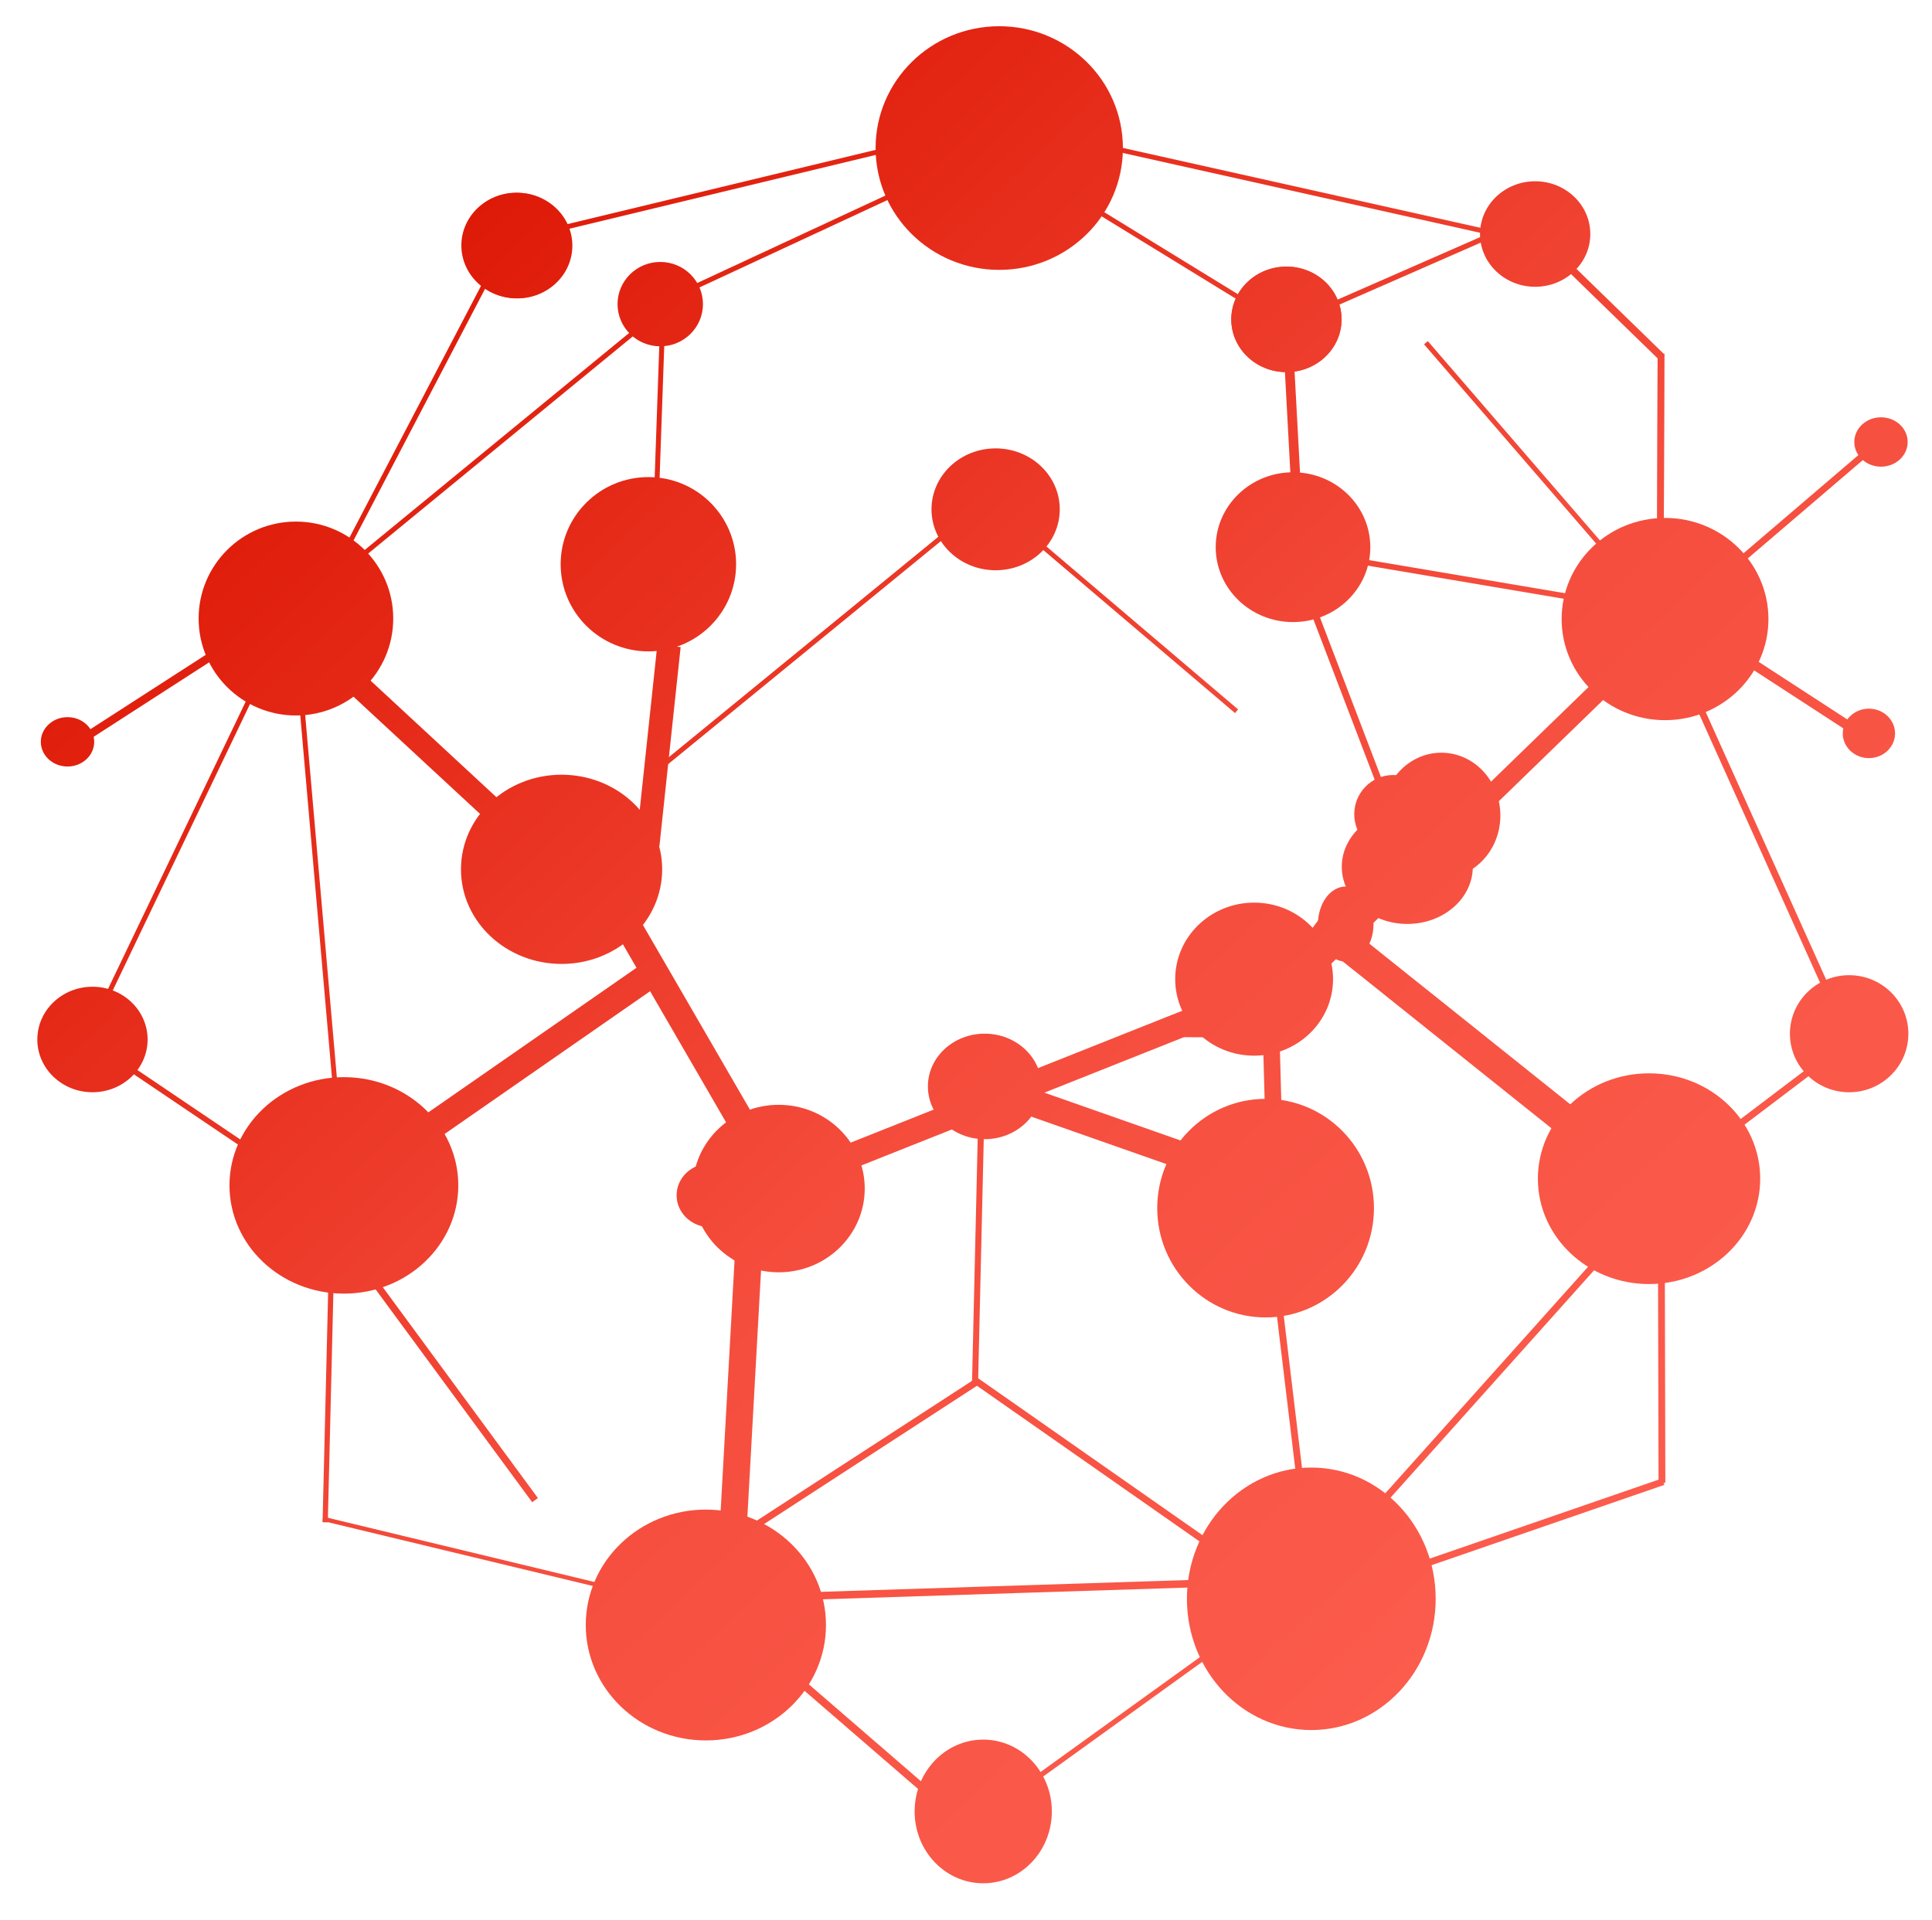 <?xml version="1.0" encoding="UTF-8" standalone="no"?>
<!DOCTYPE svg PUBLIC "-//W3C//DTD SVG 1.1//EN" "http://www.w3.org/Graphics/SVG/1.1/DTD/svg11.dtd">
<svg width="100%" height="100%" viewBox="0 0 323 321" version="1.1" xmlns="http://www.w3.org/2000/svg" xmlns:xlink="http://www.w3.org/1999/xlink" xml:space="preserve" xmlns:serif="http://www.serif.com/" style="fill-rule:evenodd;clip-rule:evenodd;stroke-linejoin:round;stroke-miterlimit:2;">
    <g id="Layer1">
        <g>
            <g transform="matrix(1.606,6.93889e-18,0,1.6,-140.88,76.325)">
                <ellipse cx="218.275" cy="54.63" rx="8.216" ry="7.998" style="fill:url(#_Linear1);"/>
            </g>
            <g transform="matrix(0.051,-0.083,-4.689,-2.879,756.86,420.184)">
                <rect x="283.317" y="117.726" width="8.44" height="13.034" style="fill:url(#_Linear2);"/>
            </g>
            <g transform="matrix(-0.042,-0.096,-3.287,1.441,654.914,-105.596)">
                <rect x="283.317" y="117.726" width="8.44" height="13.034" style="fill:url(#_Linear3);"/>
            </g>
            <g transform="matrix(0.074,-0.064,-3.596,-4.165,687.329,620.328)">
                <rect x="283.317" y="117.726" width="8.44" height="13.034" style="fill:url(#_Linear4);"/>
            </g>
            <g transform="matrix(0.019,-0.111,-5.425,-0.917,916.168,243.156)">
                <rect x="283.317" y="117.726" width="8.44" height="13.034" style="fill:url(#_Linear5);"/>
            </g>
            <g transform="matrix(0.132,0,0.011,-3.902,238.296,569.389)">
                <rect x="283.317" y="117.726" width="8.44" height="13.034" style="fill:url(#_Linear6);"/>
            </g>
            <g transform="matrix(0.132,0,0.011,-3.902,238.296,569.389)">
                <rect x="283.317" y="117.726" width="8.44" height="13.034" style="fill:url(#_Linear7);"/>
            </g>
            <g transform="matrix(0.086,0.101,2.966,-2.536,-96.615,374.908)">
                <rect x="283.317" y="117.726" width="8.44" height="13.034" style="fill:url(#_Linear8);"/>
            </g>
            <g transform="matrix(0.104,-0.107,-1.82,-1.771,462.177,298.979)">
                <rect x="283.317" y="117.726" width="8.44" height="13.034" style="fill:url(#_Linear9);"/>
            </g>
            <g transform="matrix(-0.088,-0.042,-2.377,4.962,350.382,-462.504)">
                <rect x="283.317" y="117.726" width="8.44" height="13.034" style="fill:url(#_Linear10);"/>
            </g>
            <g transform="matrix(-0.097,0.009,0.479,5.481,21.502,-535.226)">
                <rect x="283.317" y="117.726" width="8.44" height="13.034" style="fill:url(#_Linear11);"/>
            </g>
            <g transform="matrix(-0.087,-0.045,-2.548,4.876,408.723,-518.755)">
                <rect x="283.317" y="117.726" width="8.44" height="13.034" style="fill:url(#_Linear12);"/>
            </g>
            <g transform="matrix(-0.062,-0.076,-4.253,3.491,627.96,-336.413)">
                <rect x="283.317" y="117.726" width="8.44" height="13.034" style="fill:url(#_Linear13);"/>
            </g>
            <g transform="matrix(-0.041,-0.089,-4.989,2.319,770.268,-225.005)">
                <rect x="283.317" y="117.726" width="8.44" height="13.034" style="fill:url(#_Linear14);"/>
            </g>
            <g transform="matrix(0.021,-0.095,-5.37,-1.2,875.693,207.558)">
                <rect x="283.317" y="117.726" width="8.44" height="13.034" style="fill:url(#_Linear15);"/>
            </g>
            <g transform="matrix(-0.023,-0.095,-5.349,1.289,791.105,-100.969)">
                <rect x="283.317" y="117.726" width="8.44" height="13.034" style="fill:url(#_Linear16);"/>
            </g>
            <g transform="matrix(-0.098,-0.003,-0.133,3.784,154.705,-393.338)">
                <rect x="283.317" y="117.726" width="8.44" height="13.034" style="fill:url(#_Linear17);"/>
            </g>
            <g transform="matrix(0.087,0.136,-2.724,1.757,341.758,-143.181)">
                <rect x="283.317" y="117.726" width="8.44" height="13.034" style="fill:url(#_Linear18);"/>
            </g>
            <g transform="matrix(-0.061,0.091,2.898,1.956,-308.932,-82.534)">
                <rect x="283.317" y="117.726" width="8.44" height="13.034" style="fill:url(#_Linear19);"/>
            </g>
            <g transform="matrix(0.104,-0.16,2.378,1.546,-28.221,-32.416)">
                <rect x="283.317" y="117.726" width="8.44" height="13.034" style="fill:url(#_Linear20);"/>
            </g>
            <g transform="matrix(0.276,0.694,-1.84,0.732,366.992,14.455)">
                <rect x="108.475" y="107.931" width="5.636" height="33.461" style="fill:url(#_Linear21);"/>
            </g>
            <g transform="matrix(0.776,0.573,-0.43,0.582,185.463,25.06)">
                <rect x="108.475" y="107.931" width="5.636" height="33.461" style="fill:url(#_Linear22);"/>
            </g>
            <g transform="matrix(-0.004,0.83,-0.47,-0.002,264.913,79.008)">
                <rect x="108.475" y="107.931" width="5.636" height="33.461" style="fill:url(#_Linear23);"/>
            </g>
            <g transform="matrix(1.75,0,0,1.751,-251.789,103.093)">
                <ellipse cx="218.275" cy="54.63" rx="8.216" ry="7.998" style="fill:url(#_Linear24);"/>
            </g>
            <g transform="matrix(0.689,0,0,0.668,-31.613,163.388)">
                <ellipse cx="218.275" cy="54.63" rx="8.216" ry="7.998" style="fill:url(#_Linear25);"/>
            </g>
            <g transform="matrix(-0.062,-0.076,-4.259,3.484,685.863,-306.001)">
                <rect x="283.317" y="117.726" width="8.44" height="13.034" style="fill:url(#_Linear26);"/>
            </g>
            <g transform="matrix(0.113,-0.083,3.309,4.499,-375.723,-313.57)">
                <rect x="283.317" y="117.726" width="8.44" height="13.034" style="fill:url(#_Linear27);"/>
            </g>
            <g transform="matrix(0.104,0.003,-0.134,5.526,41.985,-468.881)">
                <rect x="283.317" y="117.726" width="8.44" height="13.034" style="fill:url(#_Linear28);"/>
            </g>
            <g transform="matrix(0.135,-0,0.011,4.562,237.595,-348.569)">
                <rect x="283.317" y="117.726" width="8.44" height="13.034" style="fill:url(#_Linear29);"/>
            </g>
            <g transform="matrix(0.074,0.113,-3.825,2.485,592.182,-93.879)">
                <rect x="283.317" y="117.726" width="8.44" height="13.034" style="fill:url(#_Linear30);"/>
            </g>
            <g transform="matrix(-0.077,0.111,-3.738,-2.615,673.611,540.602)">
                <rect x="283.317" y="117.726" width="8.44" height="13.034" style="fill:url(#_Linear31);"/>
            </g>
            <g transform="matrix(0.12,0.003,-0.098,4.217,141.324,-321.032)">
                <rect x="283.317" y="117.726" width="8.44" height="13.034" style="fill:url(#_Linear32);"/>
            </g>
            <g transform="matrix(0.005,0.149,-5.499,0.177,850.23,200.977)">
                <rect x="283.317" y="117.726" width="8.44" height="13.034" style="fill:url(#_Linear33);"/>
            </g>
            <g transform="matrix(-0.02,0.082,-5.338,-1.286,757.753,398.555)">
                <rect x="283.317" y="117.726" width="8.44" height="13.034" style="fill:url(#_Linear34);"/>
            </g>
            <g transform="matrix(-0.1,0.116,-4.162,-3.599,684.721,699.455)">
                <rect x="283.317" y="117.726" width="8.44" height="13.034" style="fill:url(#_Linear35);"/>
            </g>
            <g transform="matrix(0.06,0.084,-4.463,3.218,725.68,-137.554)">
                <rect x="283.317" y="117.726" width="8.44" height="13.034" style="fill:url(#_Linear36);"/>
            </g>
            <g transform="matrix(0.061,-0.072,3.475,2.955,-265.2,-246.761)">
                <rect x="283.317" y="117.726" width="8.44" height="13.034" style="fill:url(#_Linear37);"/>
            </g>
            <g transform="matrix(0.126,-0.048,1.628,4.261,-14.996,-403.361)">
                <rect x="283.317" y="117.726" width="8.44" height="13.034" style="fill:url(#_Linear38);"/>
            </g>
            <g transform="matrix(0.532,0,0,0.517,196.33,94.395)">
                <ellipse cx="218.275" cy="54.63" rx="8.216" ry="7.998" style="fill:url(#_Linear39);"/>
            </g>
            <g transform="matrix(0.191,-0.01,0.202,3.747,136.165,-390.184)">
                <rect x="283.317" y="117.726" width="8.44" height="13.034" style="fill:url(#_Linear40);"/>
            </g>
            <g transform="matrix(0.123,-0.055,1.872,4.16,26.481,-359.999)">
                <rect x="283.317" y="117.726" width="8.44" height="13.034" style="fill:url(#_Linear41);"/>
            </g>
            <g transform="matrix(0.134,-0.016,0.544,4.529,109.77,-322.757)">
                <rect x="283.317" y="117.726" width="8.44" height="13.034" style="fill:url(#_Linear42);"/>
            </g>
            <g transform="matrix(0.101,0.09,-3.042,3.399,597.275,-216.355)">
                <rect x="283.317" y="117.726" width="8.44" height="13.034" style="fill:url(#_Linear43);"/>
            </g>
            <g transform="matrix(0.044,0.128,-4.312,1.488,773.047,35.781)">
                <rect x="283.317" y="117.726" width="8.44" height="13.034" style="fill:url(#_Linear44);"/>
            </g>
            <g transform="matrix(0.082,0.108,-3.636,2.755,716.164,-183.22)">
                <rect x="283.317" y="117.726" width="8.44" height="13.034" style="fill:url(#_Linear45);"/>
            </g>
            <g transform="matrix(1.122,0,0,1.103,-158.432,-19.181)">
                <ellipse cx="218.275" cy="54.63" rx="8.216" ry="7.998" style="fill:url(#_Linear46);"/>
            </g>
            <g transform="matrix(-0.565,0.706,-1.383,-1.106,480.846,233.661)">
                <rect x="108.475" y="107.931" width="5.636" height="33.461" style="fill:url(#_Linear47);"/>
            </g>
            <g transform="matrix(0.403,0.415,-1.877,1.821,434.686,-136.604)">
                <rect x="108.475" y="107.931" width="5.636" height="33.461" style="fill:url(#_Linear48);"/>
            </g>
            <g transform="matrix(1.201,0,0,1.314,-21.178,64.594)">
                <ellipse cx="218.275" cy="54.63" rx="8.216" ry="7.998" style="fill:url(#_Linear49);"/>
            </g>
            <g transform="matrix(1.333,0,0,1.195,-55.683,79.66)">
                <ellipse cx="218.275" cy="54.63" rx="8.216" ry="7.998" style="fill:url(#_Linear50);"/>
            </g>
            <g transform="matrix(0.565,0,0,0.785,101.662,111.637)">
                <ellipse cx="218.275" cy="54.63" rx="8.216" ry="7.998" style="fill:url(#_Linear51);"/>
            </g>
            <g transform="matrix(-0.265,0.755,-1.671,-0.587,425.38,178.811)">
                <rect x="108.475" y="107.931" width="5.636" height="33.461" style="fill:url(#_Linear52);"/>
            </g>
            <g transform="matrix(1.122,0,0,1.103,-229.445,113.567)">
                <ellipse cx="218.275" cy="54.63" rx="8.216" ry="7.998" style="fill:url(#_Linear53);"/>
            </g>
            <g transform="matrix(-0.493,0.014,-0.022,-0.803,270.321,278.576)">
                <rect x="108.475" y="107.931" width="5.636" height="33.461" style="fill:url(#_Linear54);"/>
            </g>
            <g transform="matrix(0.691,0.073,-0.106,0.994,46.383,-7.41)">
                <rect x="108.475" y="107.931" width="5.636" height="33.461" style="fill:url(#_Linear55);"/>
            </g>
            <g transform="matrix(0.458,0.658,-1.304,0.906,199.763,-8.924)">
                <rect x="108.475" y="107.931" width="5.636" height="33.461" style="fill:url(#_Linear56);"/>
            </g>
            <g transform="matrix(0.693,-0.402,0.796,1.374,-61.169,45.925)">
                <rect x="108.475" y="107.931" width="5.636" height="33.461" style="fill:url(#_Linear57);"/>
            </g>
            <g transform="matrix(0.8,0.045,-0.088,1.586,45.854,28.748)">
                <rect x="108.475" y="107.931" width="5.636" height="33.461" style="fill:url(#_Linear58);"/>
            </g>
            <g transform="matrix(0.472,-0.509,0.734,0.68,-72.451,97.277)">
                <rect x="108.475" y="107.931" width="5.636" height="33.461" style="fill:url(#_Linear59);"/>
            </g>
            <g transform="matrix(1.122,0,0,1.103,-29.833,-6.852)">
                <ellipse cx="218.275" cy="54.63" rx="8.216" ry="7.998" style="fill:url(#_Linear60);"/>
            </g>
            <g transform="matrix(1.122,0,0,1.103,-29.833,-6.852)">
                <ellipse cx="218.275" cy="54.63" rx="8.216" ry="7.998" style="fill:url(#_Linear61);"/>
            </g>
            <g transform="matrix(1.122,0,0,1.103,11.751,-21.123)">
                <ellipse cx="218.275" cy="54.63" rx="8.216" ry="7.998" style="fill:url(#_Linear62);"/>
            </g>
            <g transform="matrix(2.104,0,0,2.114,-180.884,-11.97)">
                <ellipse cx="218.275" cy="54.63" rx="8.216" ry="7.998" style="fill:url(#_Linear63);"/>
            </g>
            <g transform="matrix(1.122,0,0,1.103,-158.554,-19.212)">
                <ellipse cx="218.275" cy="54.63" rx="8.216" ry="7.998" style="fill:url(#_Linear64);"/>
            </g>
            <g transform="matrix(1.156,0,0,1.103,-87.699,121.414)">
                <ellipse cx="218.275" cy="54.63" rx="8.216" ry="7.998" style="fill:url(#_Linear65);"/>
            </g>
            <g transform="matrix(2.205,0,0,2.285,-269.708,77.195)">
                <ellipse cx="218.275" cy="54.63" rx="8.216" ry="7.998" style="fill:url(#_Linear66);"/>
            </g>
            <g transform="matrix(0.869,0,0,0.882,-79.298,2.673)">
                <ellipse cx="218.275" cy="54.63" rx="8.216" ry="7.998" style="fill:url(#_Linear67);"/>
            </g>
            <g transform="matrix(2.516,0,0,2.547,-382.121,-114.385)">
                <ellipse cx="218.275" cy="54.63" rx="8.216" ry="7.998" style="fill:url(#_Linear68);"/>
            </g>
            <g transform="matrix(1.573,0,0,1.566,-127.175,5.948)">
                <ellipse cx="218.275" cy="54.63" rx="8.216" ry="7.998" style="fill:url(#_Linear69);"/>
            </g>
            <g transform="matrix(1.305,0,0,1.274,-118.395,15.57)">
                <ellipse cx="218.275" cy="54.63" rx="8.216" ry="7.998" style="fill:url(#_Linear70);"/>
            </g>
            <g transform="matrix(0.793,0,0,0.82,59.832,91.357)">
                <ellipse cx="218.275" cy="54.63" rx="8.216" ry="7.998" style="fill:url(#_Linear71);"/>
            </g>
            <g transform="matrix(0.543,0,0,0.516,195.948,45.72)">
                <ellipse cx="218.275" cy="54.63" rx="8.216" ry="7.998" style="fill:url(#_Linear72);"/>
            </g>
            <g transform="matrix(2.328,0,0,2.263,-450.652,74.593)">
                <ellipse cx="218.275" cy="54.63" rx="8.216" ry="7.998" style="fill:url(#_Linear73);"/>
            </g>
            <g transform="matrix(0.543,0,0,0.516,-107.236,95.86)">
                <ellipse cx="218.275" cy="54.63" rx="8.216" ry="7.998" style="fill:url(#_Linear74);"/>
            </g>
            <g transform="matrix(1.98,0,0,2.027,-382.71,-7.304)">
                <ellipse cx="218.275" cy="54.63" rx="8.216" ry="7.998" style="fill:url(#_Linear75);"/>
            </g>
            <g transform="matrix(2.047,0,0,1.978,-352.923,37.31)">
                <ellipse cx="218.275" cy="54.63" rx="8.216" ry="7.998" style="fill:url(#_Linear76);"/>
            </g>
            <g transform="matrix(1.785,0,0,1.822,-281.222,-5.185)">
                <ellipse cx="218.275" cy="54.63" rx="8.216" ry="7.998" style="fill:url(#_Linear77);"/>
            </g>
            <g transform="matrix(1.396,0,0,1.502,-140.331,220.855)">
                <ellipse cx="218.275" cy="54.63" rx="8.216" ry="7.998" style="fill:url(#_Linear78);"/>
            </g>
            <g transform="matrix(1.205,0,0,1.224,46.127,105.993)">
                <ellipse cx="218.275" cy="54.63" rx="8.216" ry="7.998" style="fill:url(#_Linear79);"/>
            </g>
            <g transform="matrix(2.262,0,0,2.203,-218.044,76.75)">
                <ellipse cx="218.275" cy="54.63" rx="8.216" ry="7.998" style="fill:url(#_Linear80);"/>
            </g>
            <g transform="matrix(2.531,0,0,2.744,-333.225,117.447)">
                <ellipse cx="218.275" cy="54.63" rx="8.216" ry="7.998" style="fill:url(#_Linear81);"/>
            </g>
            <g transform="matrix(2.444,0,0,2.413,-415.454,139.911)">
                <ellipse cx="218.275" cy="54.63" rx="8.216" ry="7.998" style="fill:url(#_Linear82);"/>
            </g>
        </g>
    </g>
    <defs>
        <linearGradient id="_Linear1" x1="0" y1="0" x2="1" y2="0" gradientUnits="userSpaceOnUse" gradientTransform="matrix(-152.004,-163.554,162.952,-152.566,266.449,140.71)"><stop offset="0" style="stop-color:rgb(254,98,83);stop-opacity:1"/><stop offset="0.48" style="stop-color:rgb(245,77,61);stop-opacity:1"/><stop offset="1" style="stop-color:rgb(219,19,0);stop-opacity:1"/></linearGradient>
        <linearGradient id="_Linear2" x1="0" y1="0" x2="1" y2="0" gradientUnits="userSpaceOnUse" gradientTransform="matrix(975.839,62.712,3532.3,-17.325,-1480.69,84.037)"><stop offset="0" style="stop-color:rgb(254,98,83);stop-opacity:1"/><stop offset="0.48" style="stop-color:rgb(245,77,61);stop-opacity:1"/><stop offset="1" style="stop-color:rgb(219,19,0);stop-opacity:1"/></linearGradient>
        <linearGradient id="_Linear3" x1="0" y1="0" x2="1" y2="0" gradientUnits="userSpaceOnUse" gradientTransform="matrix(3209.4,33.013,1125.7,-94.121,-2138.96,139.407)"><stop offset="0" style="stop-color:rgb(254,98,83);stop-opacity:1"/><stop offset="0.48" style="stop-color:rgb(245,77,61);stop-opacity:1"/><stop offset="1" style="stop-color:rgb(219,19,0);stop-opacity:1"/></linearGradient>
        <linearGradient id="_Linear4" x1="0" y1="0" x2="1" y2="0" gradientUnits="userSpaceOnUse" gradientTransform="matrix(-140.849,65.013,3661.9,2.501,-968.162,91.39)"><stop offset="0" style="stop-color:rgb(254,98,83);stop-opacity:1"/><stop offset="0.48" style="stop-color:rgb(245,77,61);stop-opacity:1"/><stop offset="1" style="stop-color:rgb(219,19,0);stop-opacity:1"/></linearGradient>
        <linearGradient id="_Linear5" x1="0" y1="0" x2="1" y2="0" gradientUnits="userSpaceOnUse" gradientTransform="matrix(1926,51.691,2519.86,-39.509,-1439.28,110.956)"><stop offset="0" style="stop-color:rgb(254,98,83);stop-opacity:1"/><stop offset="0.48" style="stop-color:rgb(245,77,61);stop-opacity:1"/><stop offset="1" style="stop-color:rgb(219,19,0);stop-opacity:1"/></linearGradient>
        <linearGradient id="_Linear6" x1="0" y1="0" x2="1" y2="0" gradientUnits="userSpaceOnUse" gradientTransform="matrix(-1848.75,66.915,1971.23,62.758,363.302,68.68)"><stop offset="0" style="stop-color:rgb(254,98,83);stop-opacity:1"/><stop offset="0.48" style="stop-color:rgb(245,77,61);stop-opacity:1"/><stop offset="1" style="stop-color:rgb(219,19,0);stop-opacity:1"/></linearGradient>
        <linearGradient id="_Linear7" x1="0" y1="0" x2="1" y2="0" gradientUnits="userSpaceOnUse" gradientTransform="matrix(-1848.75,66.915,1971.23,62.758,363.302,68.68)"><stop offset="0" style="stop-color:rgb(254,98,83);stop-opacity:1"/><stop offset="0.48" style="stop-color:rgb(245,77,61);stop-opacity:1"/><stop offset="1" style="stop-color:rgb(219,19,0);stop-opacity:1"/></linearGradient>
        <linearGradient id="_Linear8" x1="0" y1="0" x2="1" y2="0" gradientUnits="userSpaceOnUse" gradientTransform="matrix(-2700.01,-3.959,-116.625,91.654,1461.92,86.966)"><stop offset="0" style="stop-color:rgb(254,98,83);stop-opacity:1"/><stop offset="0.48" style="stop-color:rgb(245,77,61);stop-opacity:1"/><stop offset="1" style="stop-color:rgb(219,19,0);stop-opacity:1"/></linearGradient>
        <linearGradient id="_Linear9" x1="0" y1="0" x2="1" y2="0" gradientUnits="userSpaceOnUse" gradientTransform="matrix(115.759,140.802,2399.53,-6.793,-831.61,48.691)"><stop offset="0" style="stop-color:rgb(254,98,83);stop-opacity:1"/><stop offset="0.48" style="stop-color:rgb(245,77,61);stop-opacity:1"/><stop offset="1" style="stop-color:rgb(219,19,0);stop-opacity:1"/></linearGradient>
        <linearGradient id="_Linear10" x1="0" y1="0" x2="1" y2="0" gradientUnits="userSpaceOnUse" gradientTransform="matrix(3412,-23.738,-1337.03,-60.577,-2794.75,130.204)"><stop offset="0" style="stop-color:rgb(254,98,83);stop-opacity:1"/><stop offset="0.48" style="stop-color:rgb(245,77,61);stop-opacity:1"/><stop offset="1" style="stop-color:rgb(219,19,0);stop-opacity:1"/></linearGradient>
        <linearGradient id="_Linear11" x1="0" y1="0" x2="1" y2="0" gradientUnits="userSpaceOnUse" gradientTransform="matrix(2256.89,-51.259,-2887.19,-40.069,-1963.26,155.706)"><stop offset="0" style="stop-color:rgb(254,98,83);stop-opacity:1"/><stop offset="0.48" style="stop-color:rgb(245,77,61);stop-opacity:1"/><stop offset="1" style="stop-color:rgb(219,19,0);stop-opacity:1"/></linearGradient>
        <linearGradient id="_Linear12" x1="0" y1="0" x2="1" y2="0" gradientUnits="userSpaceOnUse" gradientTransform="matrix(3456.53,-21.611,-1217.27,-61.367,-2786.08,142.367)"><stop offset="0" style="stop-color:rgb(254,98,83);stop-opacity:1"/><stop offset="0.48" style="stop-color:rgb(245,77,61);stop-opacity:1"/><stop offset="1" style="stop-color:rgb(219,19,0);stop-opacity:1"/></linearGradient>
        <linearGradient id="_Linear13" x1="0" y1="0" x2="1" y2="0" gradientUnits="userSpaceOnUse" gradientTransform="matrix(3657.27,4.115,231.786,-64.931,-2833.95,121.445)"><stop offset="0" style="stop-color:rgb(254,98,83);stop-opacity:1"/><stop offset="0.48" style="stop-color:rgb(245,77,61);stop-opacity:1"/><stop offset="1" style="stop-color:rgb(219,19,0);stop-opacity:1"/></linearGradient>
        <linearGradient id="_Linear14" x1="0" y1="0" x2="1" y2="0" gradientUnits="userSpaceOnUse" gradientTransform="matrix(3483.68,20.191,1137.25,-61.849,-2803.24,119.964)"><stop offset="0" style="stop-color:rgb(254,98,83);stop-opacity:1"/><stop offset="0.48" style="stop-color:rgb(245,77,61);stop-opacity:1"/><stop offset="1" style="stop-color:rgb(219,19,0);stop-opacity:1"/></linearGradient>
        <linearGradient id="_Linear15" x1="0" y1="0" x2="1" y2="0" gradientUnits="userSpaceOnUse" gradientTransform="matrix(2070.06,53.687,3023.94,-36.752,-2252.85,100.67)"><stop offset="0" style="stop-color:rgb(254,98,83);stop-opacity:1"/><stop offset="0.48" style="stop-color:rgb(245,77,61);stop-opacity:1"/><stop offset="1" style="stop-color:rgb(219,19,0);stop-opacity:1"/></linearGradient>
        <linearGradient id="_Linear16" x1="0" y1="0" x2="1" y2="0" gradientUnits="userSpaceOnUse" gradientTransform="matrix(3190.64,32.002,1802.55,-56.647,-2797.5,106.181)"><stop offset="0" style="stop-color:rgb(254,98,83);stop-opacity:1"/><stop offset="0.48" style="stop-color:rgb(245,77,61);stop-opacity:1"/><stop offset="1" style="stop-color:rgb(219,19,0);stop-opacity:1"/></linearGradient>
        <linearGradient id="_Linear17" x1="0" y1="0" x2="1" y2="0" gradientUnits="userSpaceOnUse" gradientTransform="matrix(2577.19,-66.825,-2575.38,-66.872,-1595.27,182.168)"><stop offset="0" style="stop-color:rgb(254,98,83);stop-opacity:1"/><stop offset="0.48" style="stop-color:rgb(245,77,61);stop-opacity:1"/><stop offset="1" style="stop-color:rgb(219,19,0);stop-opacity:1"/></linearGradient>
        <linearGradient id="_Linear18" x1="0" y1="0" x2="1" y2="0" gradientUnits="userSpaceOnUse" gradientTransform="matrix(-2184.52,19.537,-392.7,-108.678,2133.7,88.504)"><stop offset="0" style="stop-color:rgb(254,98,83);stop-opacity:1"/><stop offset="0.48" style="stop-color:rgb(245,77,61);stop-opacity:1"/><stop offset="1" style="stop-color:rgb(219,19,0);stop-opacity:1"/></linearGradient>
        <linearGradient id="_Linear19" x1="0" y1="0" x2="1" y2="0" gradientUnits="userSpaceOnUse" gradientTransform="matrix(-734.024,-99.759,-3185.28,22.989,-137.806,202.74)"><stop offset="0" style="stop-color:rgb(254,98,83);stop-opacity:1"/><stop offset="0.48" style="stop-color:rgb(245,77,61);stop-opacity:1"/><stop offset="1" style="stop-color:rgb(219,19,0);stop-opacity:1"/></linearGradient>
        <linearGradient id="_Linear20" x1="0" y1="0" x2="1" y2="0" gradientUnits="userSpaceOnUse" gradientTransform="matrix(453.474,-122.48,1823.24,30.463,-567.488,157.392)"><stop offset="0" style="stop-color:rgb(254,98,83);stop-opacity:1"/><stop offset="0.48" style="stop-color:rgb(245,77,61);stop-opacity:1"/><stop offset="1" style="stop-color:rgb(219,19,0);stop-opacity:1"/></linearGradient>
        <linearGradient id="_Linear21" x1="0" y1="0" x2="1" y2="0" gradientUnits="userSpaceOnUse" gradientTransform="matrix(-446.266,65.708,-174.106,-168.421,317.434,91.067)"><stop offset="0" style="stop-color:rgb(254,98,83);stop-opacity:1"/><stop offset="0.48" style="stop-color:rgb(245,77,61);stop-opacity:1"/><stop offset="1" style="stop-color:rgb(219,19,0);stop-opacity:1"/></linearGradient>
        <linearGradient id="_Linear22" x1="0" y1="0" x2="1" y2="0" gradientUnits="userSpaceOnUse" gradientTransform="matrix(-364.938,-90.567,67.919,-486.63,255.132,223.982)"><stop offset="0" style="stop-color:rgb(254,98,83);stop-opacity:1"/><stop offset="0.48" style="stop-color:rgb(245,77,61);stop-opacity:1"/><stop offset="1" style="stop-color:rgb(219,19,0);stop-opacity:1"/></linearGradient>
        <linearGradient id="_Linear23" x1="0" y1="0" x2="1" y2="0" gradientUnits="userSpaceOnUse" gradientTransform="matrix(-313.796,522.568,-295.762,-554.431,267.904,-49.756)"><stop offset="0" style="stop-color:rgb(254,98,83);stop-opacity:1"/><stop offset="0.48" style="stop-color:rgb(245,77,61);stop-opacity:1"/><stop offset="1" style="stop-color:rgb(219,19,0);stop-opacity:1"/></linearGradient>
        <linearGradient id="_Linear24" x1="0" y1="0" x2="1" y2="0" gradientUnits="userSpaceOnUse" gradientTransform="matrix(-139.513,-149.507,149.561,-139.463,307.921,113.336)"><stop offset="0" style="stop-color:rgb(254,98,83);stop-opacity:1"/><stop offset="0.48" style="stop-color:rgb(245,77,61);stop-opacity:1"/><stop offset="1" style="stop-color:rgb(219,19,0);stop-opacity:1"/></linearGradient>
        <linearGradient id="_Linear25" x1="0" y1="0" x2="1" y2="0" gradientUnits="userSpaceOnUse" gradientTransform="matrix(-354.529,-391.923,380.064,-365.591,462.807,206.827)"><stop offset="0" style="stop-color:rgb(254,98,83);stop-opacity:1"/><stop offset="0.48" style="stop-color:rgb(245,77,61);stop-opacity:1"/><stop offset="1" style="stop-color:rgb(219,19,0);stop-opacity:1"/></linearGradient>
        <linearGradient id="_Linear26" x1="0" y1="0" x2="1" y2="0" gradientUnits="userSpaceOnUse" gradientTransform="matrix(3656.86,4.229,238.224,-64.924,-2229.71,126.003)"><stop offset="0" style="stop-color:rgb(254,98,83);stop-opacity:1"/><stop offset="0.48" style="stop-color:rgb(245,77,61);stop-opacity:1"/><stop offset="1" style="stop-color:rgb(219,19,0);stop-opacity:1"/></linearGradient>
        <linearGradient id="_Linear27" x1="0" y1="0" x2="1" y2="0" gradientUnits="userSpaceOnUse" gradientTransform="matrix(-296.413,-63.667,2533.78,-7.448,1207.96,159.058)"><stop offset="0" style="stop-color:rgb(254,98,83);stop-opacity:1"/><stop offset="0.48" style="stop-color:rgb(245,77,61);stop-opacity:1"/><stop offset="1" style="stop-color:rgb(219,19,0);stop-opacity:1"/></linearGradient>
        <linearGradient id="_Linear28" x1="0" y1="0" x2="1" y2="0" gradientUnits="userSpaceOnUse" gradientTransform="matrix(-2403.65,-46.269,2454.44,-45.311,2531.58,138.255)"><stop offset="0" style="stop-color:rgb(254,98,83);stop-opacity:1"/><stop offset="0.48" style="stop-color:rgb(245,77,61);stop-opacity:1"/><stop offset="1" style="stop-color:rgb(219,19,0);stop-opacity:1"/></linearGradient>
        <linearGradient id="_Linear29" x1="0" y1="0" x2="1" y2="0" gradientUnits="userSpaceOnUse" gradientTransform="matrix(-1801.98,-57.511,1940.88,-53.395,355.273,142.543)"><stop offset="0" style="stop-color:rgb(254,98,83);stop-opacity:1"/><stop offset="0.48" style="stop-color:rgb(245,77,61);stop-opacity:1"/><stop offset="1" style="stop-color:rgb(219,19,0);stop-opacity:1"/></linearGradient>
        <linearGradient id="_Linear30" x1="0" y1="0" x2="1" y2="0" gradientUnits="userSpaceOnUse" gradientTransform="matrix(-2608.16,13.632,-460.07,-77.283,1223.95,103.298)"><stop offset="0" style="stop-color:rgb(254,98,83);stop-opacity:1"/><stop offset="0.48" style="stop-color:rgb(245,77,61);stop-opacity:1"/><stop offset="1" style="stop-color:rgb(219,19,0);stop-opacity:1"/></linearGradient>
        <linearGradient id="_Linear31" x1="0" y1="0" x2="1" y2="0" gradientUnits="userSpaceOnUse" gradientTransform="matrix(-551.252,76.758,-2590.42,-16.334,189.784,99.466)"><stop offset="0" style="stop-color:rgb(254,98,83);stop-opacity:1"/><stop offset="0.48" style="stop-color:rgb(245,77,61);stop-opacity:1"/><stop offset="1" style="stop-color:rgb(219,19,0);stop-opacity:1"/></linearGradient>
        <linearGradient id="_Linear32" x1="0" y1="0" x2="1" y2="0" gradientUnits="userSpaceOnUse" gradientTransform="matrix(-2081.85,-60.691,2130.06,-59.318,1333.62,146.745)"><stop offset="0" style="stop-color:rgb(254,98,83);stop-opacity:1"/><stop offset="0.48" style="stop-color:rgb(245,77,61);stop-opacity:1"/><stop offset="1" style="stop-color:rgb(219,19,0);stop-opacity:1"/></linearGradient>
        <linearGradient id="_Linear33" x1="0" y1="0" x2="1" y2="0" gradientUnits="userSpaceOnUse" gradientTransform="matrix(-1806.55,42.828,-1579.74,-48.977,552.466,102.876)"><stop offset="0" style="stop-color:rgb(254,98,83);stop-opacity:1"/><stop offset="0.48" style="stop-color:rgb(245,77,61);stop-opacity:1"/><stop offset="1" style="stop-color:rgb(219,19,0);stop-opacity:1"/></linearGradient>
        <linearGradient id="_Linear34" x1="0" y1="0" x2="1" y2="0" gradientUnits="userSpaceOnUse" gradientTransform="matrix(-2347.9,54.399,-3554.64,-35.931,189.179,87.464)"><stop offset="0" style="stop-color:rgb(254,98,83);stop-opacity:1"/><stop offset="0.48" style="stop-color:rgb(245,77,61);stop-opacity:1"/><stop offset="1" style="stop-color:rgb(219,19,0);stop-opacity:1"/></linearGradient>
        <linearGradient id="_Linear35" x1="0" y1="0" x2="1" y2="0" gradientUnits="userSpaceOnUse" gradientTransform="matrix(-249.408,64.688,-2317.42,-6.962,-266.763,101.965)"><stop offset="0" style="stop-color:rgb(254,98,83);stop-opacity:1"/><stop offset="0.48" style="stop-color:rgb(245,77,61);stop-opacity:1"/><stop offset="1" style="stop-color:rgb(219,19,0);stop-opacity:1"/></linearGradient>
        <linearGradient id="_Linear36" x1="0" y1="0" x2="1" y2="0" gradientUnits="userSpaceOnUse" gradientTransform="matrix(-3434.31,8.171,-434.774,-64.546,963.749,111.325)"><stop offset="0" style="stop-color:rgb(254,98,83);stop-opacity:1"/><stop offset="0.48" style="stop-color:rgb(245,77,61);stop-opacity:1"/><stop offset="1" style="stop-color:rgb(219,19,0);stop-opacity:1"/></linearGradient>
        <linearGradient id="_Linear37" x1="0" y1="0" x2="1" y2="0" gradientUnits="userSpaceOnUse" gradientTransform="matrix(435.027,-77.954,3750.67,9.042,-631.814,170.11)"><stop offset="0" style="stop-color:rgb(254,98,83);stop-opacity:1"/><stop offset="0.48" style="stop-color:rgb(245,77,61);stop-opacity:1"/><stop offset="1" style="stop-color:rgb(219,19,0);stop-opacity:1"/></linearGradient>
        <linearGradient id="_Linear38" x1="0" y1="0" x2="1" y2="0" gradientUnits="userSpaceOnUse" gradientTransform="matrix(-996.488,-72.71,2453.8,-29.527,227.146,167.991)"><stop offset="0" style="stop-color:rgb(254,98,83);stop-opacity:1"/><stop offset="0.48" style="stop-color:rgb(245,77,61);stop-opacity:1"/><stop offset="1" style="stop-color:rgb(219,19,0);stop-opacity:1"/></linearGradient>
        <linearGradient id="_Linear39" x1="0" y1="0" x2="1" y2="0" gradientUnits="userSpaceOnUse" gradientTransform="matrix(-458.93,-506.767,491.984,-472.72,170.677,401)"><stop offset="0" style="stop-color:rgb(254,98,83);stop-opacity:1"/><stop offset="0.48" style="stop-color:rgb(245,77,61);stop-opacity:1"/><stop offset="1" style="stop-color:rgb(219,19,0);stop-opacity:1"/></linearGradient>
        <linearGradient id="_Linear40" x1="0" y1="0" x2="1" y2="0" gradientUnits="userSpaceOnUse" gradientTransform="matrix(-1199.94,-73.168,1434.18,-61.217,592.671,186.243)"><stop offset="0" style="stop-color:rgb(254,98,83);stop-opacity:1"/><stop offset="0.48" style="stop-color:rgb(245,77,61);stop-opacity:1"/><stop offset="1" style="stop-color:rgb(219,19,0);stop-opacity:1"/></linearGradient>
        <linearGradient id="_Linear41" x1="0" y1="0" x2="1" y2="0" gradientUnits="userSpaceOnUse" gradientTransform="matrix(-852.405,-74.3,2507.5,-25.258,-250.396,155.698)"><stop offset="0" style="stop-color:rgb(254,98,83);stop-opacity:1"/><stop offset="0.48" style="stop-color:rgb(245,77,61);stop-opacity:1"/><stop offset="1" style="stop-color:rgb(219,19,0);stop-opacity:1"/></linearGradient>
        <linearGradient id="_Linear42" x1="0" y1="0" x2="1" y2="0" gradientUnits="userSpaceOnUse" gradientTransform="matrix(-1562.81,-63.357,2138.16,-46.308,752.372,140.518)"><stop offset="0" style="stop-color:rgb(254,98,83);stop-opacity:1"/><stop offset="0.48" style="stop-color:rgb(245,77,61);stop-opacity:1"/><stop offset="1" style="stop-color:rgb(219,19,0);stop-opacity:1"/></linearGradient>
        <linearGradient id="_Linear43" x1="0" y1="0" x2="1" y2="0" gradientUnits="userSpaceOnUse" gradientTransform="matrix(-2637.68,-7.059,238.235,-78.158,845.616,129.94)"><stop offset="0" style="stop-color:rgb(254,98,83);stop-opacity:1"/><stop offset="0.48" style="stop-color:rgb(245,77,61);stop-opacity:1"/><stop offset="1" style="stop-color:rgb(219,19,0);stop-opacity:1"/></linearGradient>
        <linearGradient id="_Linear44" x1="0" y1="0" x2="1" y2="0" gradientUnits="userSpaceOnUse" gradientTransform="matrix(-2419.93,31.888,-1076.14,-71.706,686.162,119.699)"><stop offset="0" style="stop-color:rgb(254,98,83);stop-opacity:1"/><stop offset="0.48" style="stop-color:rgb(245,77,61);stop-opacity:1"/><stop offset="1" style="stop-color:rgb(219,19,0);stop-opacity:1"/></linearGradient>
        <linearGradient id="_Linear45" x1="0" y1="0" x2="1" y2="0" gradientUnits="userSpaceOnUse" gradientTransform="matrix(-2634.59,8.007,-270.23,-78.067,941.457,139.143)"><stop offset="0" style="stop-color:rgb(254,98,83);stop-opacity:1"/><stop offset="0.48" style="stop-color:rgb(245,77,61);stop-opacity:1"/><stop offset="1" style="stop-color:rgb(219,19,0);stop-opacity:1"/></linearGradient>
        <linearGradient id="_Linear46" x1="0" y1="0" x2="1" y2="0" gradientUnits="userSpaceOnUse" gradientTransform="matrix(-217.6,-237.407,233.273,-221.457,397.074,290.866)"><stop offset="0" style="stop-color:rgb(254,98,83);stop-opacity:1"/><stop offset="0.48" style="stop-color:rgb(245,77,61);stop-opacity:1"/><stop offset="1" style="stop-color:rgb(219,19,0);stop-opacity:1"/></linearGradient>
        <linearGradient id="_Linear47" x1="0" y1="0" x2="1" y2="0" gradientUnits="userSpaceOnUse" gradientTransform="matrix(-57.436,199.933,-391.854,-29.305,192.49,61.464)"><stop offset="0" style="stop-color:rgb(254,98,83);stop-opacity:1"/><stop offset="0.48" style="stop-color:rgb(245,77,61);stop-opacity:1"/><stop offset="1" style="stop-color:rgb(219,19,0);stop-opacity:1"/></linearGradient>
        <linearGradient id="_Linear48" x1="0" y1="0" x2="1" y2="0" gradientUnits="userSpaceOnUse" gradientTransform="matrix(-619.038,-2.675,12.098,-136.867,366.245,157.158)"><stop offset="0" style="stop-color:rgb(254,98,83);stop-opacity:1"/><stop offset="0.48" style="stop-color:rgb(245,77,61);stop-opacity:1"/><stop offset="1" style="stop-color:rgb(219,19,0);stop-opacity:1"/></linearGradient>
        <linearGradient id="_Linear49" x1="0" y1="0" x2="1" y2="0" gradientUnits="userSpaceOnUse" gradientTransform="matrix(-203.265,-199.243,217.905,-185.856,256.658,180.342)"><stop offset="0" style="stop-color:rgb(254,98,83);stop-opacity:1"/><stop offset="0.48" style="stop-color:rgb(245,77,61);stop-opacity:1"/><stop offset="1" style="stop-color:rgb(219,19,0);stop-opacity:1"/></linearGradient>
        <linearGradient id="_Linear50" x1="0" y1="0" x2="1" y2="0" gradientUnits="userSpaceOnUse" gradientTransform="matrix(-183.127,-219.061,196.317,-204.343,257.109,185.672)"><stop offset="0" style="stop-color:rgb(254,98,83);stop-opacity:1"/><stop offset="0.48" style="stop-color:rgb(245,77,61);stop-opacity:1"/><stop offset="1" style="stop-color:rgb(219,19,0);stop-opacity:1"/></linearGradient>
        <linearGradient id="_Linear51" x1="0" y1="0" x2="1" y2="0" gradientUnits="userSpaceOnUse" gradientTransform="matrix(-431.798,-333.531,462.898,-311.123,327.995,241.952)"><stop offset="0" style="stop-color:rgb(254,98,83);stop-opacity:1"/><stop offset="0.48" style="stop-color:rgb(245,77,61);stop-opacity:1"/><stop offset="1" style="stop-color:rgb(219,19,0);stop-opacity:1"/></linearGradient>
        <linearGradient id="_Linear52" x1="0" y1="0" x2="1" y2="0" gradientUnits="userSpaceOnUse" gradientTransform="matrix(-207.488,179.003,-396.147,-93.755,201.858,50.679)"><stop offset="0" style="stop-color:rgb(254,98,83);stop-opacity:1"/><stop offset="0.48" style="stop-color:rgb(245,77,61);stop-opacity:1"/><stop offset="1" style="stop-color:rgb(219,19,0);stop-opacity:1"/></linearGradient>
        <linearGradient id="_Linear53" x1="0" y1="0" x2="1" y2="0" gradientUnits="userSpaceOnUse" gradientTransform="matrix(-217.6,-237.407,233.273,-221.457,460.357,170.47)"><stop offset="0" style="stop-color:rgb(254,98,83);stop-opacity:1"/><stop offset="0.48" style="stop-color:rgb(245,77,61);stop-opacity:1"/><stop offset="1" style="stop-color:rgb(219,19,0);stop-opacity:1"/></linearGradient>
        <linearGradient id="_Linear54" x1="0" y1="0" x2="1" y2="0" gradientUnits="userSpaceOnUse" gradientTransform="matrix(480.286,334.247,-544.094,295.049,-32.809,-29.15)"><stop offset="0" style="stop-color:rgb(254,98,83);stop-opacity:1"/><stop offset="0.48" style="stop-color:rgb(245,77,61);stop-opacity:1"/><stop offset="1" style="stop-color:rgb(219,19,0);stop-opacity:1"/></linearGradient>
        <linearGradient id="_Linear55" x1="0" y1="0" x2="1" y2="0" gradientUnits="userSpaceOnUse" gradientTransform="matrix(-389.385,-234.526,337.666,-270.447,391.656,281.797)"><stop offset="0" style="stop-color:rgb(254,98,83);stop-opacity:1"/><stop offset="0.48" style="stop-color:rgb(245,77,61);stop-opacity:1"/><stop offset="1" style="stop-color:rgb(219,19,0);stop-opacity:1"/></linearGradient>
        <linearGradient id="_Linear56" x1="0" y1="0" x2="1" y2="0" gradientUnits="userSpaceOnUse" gradientTransform="matrix(-442.065,32.159,-63.716,-223.122,380.268,66.417)"><stop offset="0" style="stop-color:rgb(254,98,83);stop-opacity:1"/><stop offset="0.48" style="stop-color:rgb(245,77,61);stop-opacity:1"/><stop offset="1" style="stop-color:rgb(219,19,0);stop-opacity:1"/></linearGradient>
        <linearGradient id="_Linear57" x1="0" y1="0" x2="1" y2="0" gradientUnits="userSpaceOnUse" gradientTransform="matrix(-99.818,-219.726,435.336,-50.381,216.082,249.25)"><stop offset="0" style="stop-color:rgb(254,98,83);stop-opacity:1"/><stop offset="0.48" style="stop-color:rgb(245,77,61);stop-opacity:1"/><stop offset="1" style="stop-color:rgb(219,19,0);stop-opacity:1"/></linearGradient>
        <linearGradient id="_Linear58" x1="0" y1="0" x2="1" y2="0" gradientUnits="userSpaceOnUse" gradientTransform="matrix(-322.361,-156.028,309.135,-162.704,319.524,163.055)"><stop offset="0" style="stop-color:rgb(254,98,83);stop-opacity:1"/><stop offset="0.48" style="stop-color:rgb(245,77,61);stop-opacity:1"/><stop offset="1" style="stop-color:rgb(219,19,0);stop-opacity:1"/></linearGradient>
        <linearGradient id="_Linear59" x1="0" y1="0" x2="1" y2="0" gradientUnits="userSpaceOnUse" gradientTransform="matrix(37.526,-357.022,514.033,26.063,136.153,402.594)"><stop offset="0" style="stop-color:rgb(254,98,83);stop-opacity:1"/><stop offset="0.48" style="stop-color:rgb(245,77,61);stop-opacity:1"/><stop offset="1" style="stop-color:rgb(219,19,0);stop-opacity:1"/></linearGradient>
        <linearGradient id="_Linear60" x1="0" y1="0" x2="1" y2="0" gradientUnits="userSpaceOnUse" gradientTransform="matrix(-217.6,-237.407,233.273,-221.457,282.473,279.684)"><stop offset="0" style="stop-color:rgb(254,98,83);stop-opacity:1"/><stop offset="0.48" style="stop-color:rgb(245,77,61);stop-opacity:1"/><stop offset="1" style="stop-color:rgb(219,19,0);stop-opacity:1"/></linearGradient>
        <linearGradient id="_Linear61" x1="0" y1="0" x2="1" y2="0" gradientUnits="userSpaceOnUse" gradientTransform="matrix(-217.6,-237.407,233.273,-221.457,282.473,279.684)"><stop offset="0" style="stop-color:rgb(254,98,83);stop-opacity:1"/><stop offset="0.48" style="stop-color:rgb(245,77,61);stop-opacity:1"/><stop offset="1" style="stop-color:rgb(219,19,0);stop-opacity:1"/></linearGradient>
        <linearGradient id="_Linear62" x1="0" y1="0" x2="1" y2="0" gradientUnits="userSpaceOnUse" gradientTransform="matrix(-217.6,-237.407,233.273,-221.457,245.415,292.628)"><stop offset="0" style="stop-color:rgb(254,98,83);stop-opacity:1"/><stop offset="0.48" style="stop-color:rgb(245,77,61);stop-opacity:1"/><stop offset="1" style="stop-color:rgb(219,19,0);stop-opacity:1"/></linearGradient>
        <linearGradient id="_Linear63" x1="0" y1="0" x2="1" y2="0" gradientUnits="userSpaceOnUse" gradientTransform="matrix(-116.032,-123.848,124.389,-115.527,222.403,148.324)"><stop offset="0" style="stop-color:rgb(254,98,83);stop-opacity:1"/><stop offset="0.48" style="stop-color:rgb(245,77,61);stop-opacity:1"/><stop offset="1" style="stop-color:rgb(219,19,0);stop-opacity:1"/></linearGradient>
        <linearGradient id="_Linear64" x1="0" y1="0" x2="1" y2="0" gradientUnits="userSpaceOnUse" gradientTransform="matrix(-217.6,-237.407,233.273,-221.457,397.183,290.894)"><stop offset="0" style="stop-color:rgb(254,98,83);stop-opacity:1"/><stop offset="0.48" style="stop-color:rgb(245,77,61);stop-opacity:1"/><stop offset="1" style="stop-color:rgb(219,19,0);stop-opacity:1"/></linearGradient>
        <linearGradient id="_Linear65" x1="0" y1="0" x2="1" y2="0" gradientUnits="userSpaceOnUse" gradientTransform="matrix(-211.163,-237.407,226.372,-221.457,324.158,163.354)"><stop offset="0" style="stop-color:rgb(254,98,83);stop-opacity:1"/><stop offset="0.48" style="stop-color:rgb(245,77,61);stop-opacity:1"/><stop offset="1" style="stop-color:rgb(219,19,0);stop-opacity:1"/></linearGradient>
        <linearGradient id="_Linear66" x1="0" y1="0" x2="1" y2="0" gradientUnits="userSpaceOnUse" gradientTransform="matrix(-110.728,-114.557,118.704,-106.86,252.516,98.175)"><stop offset="0" style="stop-color:rgb(254,98,83);stop-opacity:1"/><stop offset="0.48" style="stop-color:rgb(245,77,61);stop-opacity:1"/><stop offset="1" style="stop-color:rgb(219,19,0);stop-opacity:1"/></linearGradient>
        <linearGradient id="_Linear67" x1="0" y1="0" x2="1" y2="0" gradientUnits="userSpaceOnUse" gradientTransform="matrix(-281.104,-296.865,301.351,-276.92,421.853,338.928)"><stop offset="0" style="stop-color:rgb(254,98,83);stop-opacity:1"/><stop offset="0.48" style="stop-color:rgb(245,77,61);stop-opacity:1"/><stop offset="1" style="stop-color:rgb(219,19,0);stop-opacity:1"/></linearGradient>
        <linearGradient id="_Linear68" x1="0" y1="0" x2="1" y2="0" gradientUnits="userSpaceOnUse" gradientTransform="matrix(-97.064,-102.788,104.055,-95.882,266.04,163.317)"><stop offset="0" style="stop-color:rgb(254,98,83);stop-opacity:1"/><stop offset="0.48" style="stop-color:rgb(245,77,61);stop-opacity:1"/><stop offset="1" style="stop-color:rgb(219,19,0);stop-opacity:1"/></linearGradient>
        <linearGradient id="_Linear69" x1="0" y1="0" x2="1" y2="0" gradientUnits="userSpaceOnUse" gradientTransform="matrix(-155.189,-167.154,166.367,-155.924,263.322,188.747)"><stop offset="0" style="stop-color:rgb(254,98,83);stop-opacity:1"/><stop offset="0.48" style="stop-color:rgb(245,77,61);stop-opacity:1"/><stop offset="1" style="stop-color:rgb(219,19,0);stop-opacity:1"/></linearGradient>
        <linearGradient id="_Linear70" x1="0" y1="0" x2="1" y2="0" gradientUnits="userSpaceOnUse" gradientTransform="matrix(-187.143,-205.409,200.622,-191.608,310.81,224.393)"><stop offset="0" style="stop-color:rgb(254,98,83);stop-opacity:1"/><stop offset="0.48" style="stop-color:rgb(245,77,61);stop-opacity:1"/><stop offset="1" style="stop-color:rgb(219,19,0);stop-opacity:1"/></linearGradient>
        <linearGradient id="_Linear71" x1="0" y1="0" x2="1" y2="0" gradientUnits="userSpaceOnUse" gradientTransform="matrix(-308.033,-319.196,330.219,-297.75,286.752,256.282)"><stop offset="0" style="stop-color:rgb(254,98,83);stop-opacity:1"/><stop offset="0.48" style="stop-color:rgb(245,77,61);stop-opacity:1"/><stop offset="1" style="stop-color:rgb(219,19,0);stop-opacity:1"/></linearGradient>
        <linearGradient id="_Linear72" x1="0" y1="0" x2="1" y2="0" gradientUnits="userSpaceOnUse" gradientTransform="matrix(-449.273,-507.17,481.632,-473.095,167.789,495.627)"><stop offset="0" style="stop-color:rgb(254,98,83);stop-opacity:1"/><stop offset="0.48" style="stop-color:rgb(245,77,61);stop-opacity:1"/><stop offset="1" style="stop-color:rgb(219,19,0);stop-opacity:1"/></linearGradient>
        <linearGradient id="_Linear73" x1="0" y1="0" x2="1" y2="0" gradientUnits="userSpaceOnUse" gradientTransform="matrix(-104.897,-115.687,112.452,-107.914,316.95,100.294)"><stop offset="0" style="stop-color:rgb(254,98,83);stop-opacity:1"/><stop offset="0.48" style="stop-color:rgb(245,77,61);stop-opacity:1"/><stop offset="1" style="stop-color:rgb(219,19,0);stop-opacity:1"/></linearGradient>
        <linearGradient id="_Linear74" x1="0" y1="0" x2="1" y2="0" gradientUnits="userSpaceOnUse" gradientTransform="matrix(-449.273,-507.17,481.632,-473.095,725.629,398.48)"><stop offset="0" style="stop-color:rgb(254,98,83);stop-opacity:1"/><stop offset="0.48" style="stop-color:rgb(245,77,61);stop-opacity:1"/><stop offset="1" style="stop-color:rgb(219,19,0);stop-opacity:1"/></linearGradient>
        <linearGradient id="_Linear75" x1="0" y1="0" x2="1" y2="0" gradientUnits="userSpaceOnUse" gradientTransform="matrix(-123.31,-129.112,132.191,-120.438,338.274,152.327)"><stop offset="0" style="stop-color:rgb(254,98,83);stop-opacity:1"/><stop offset="0.48" style="stop-color:rgb(245,77,61);stop-opacity:1"/><stop offset="1" style="stop-color:rgb(219,19,0);stop-opacity:1"/></linearGradient>
        <linearGradient id="_Linear76" x1="0" y1="0" x2="1" y2="0" gradientUnits="userSpaceOnUse" gradientTransform="matrix(-119.289,-132.342,127.881,-123.451,312.691,133.582)"><stop offset="0" style="stop-color:rgb(254,98,83);stop-opacity:1"/><stop offset="0.48" style="stop-color:rgb(245,77,61);stop-opacity:1"/><stop offset="1" style="stop-color:rgb(219,19,0);stop-opacity:1"/></linearGradient>
        <linearGradient id="_Linear77" x1="0" y1="0" x2="1" y2="0" gradientUnits="userSpaceOnUse" gradientTransform="matrix(-136.76,-143.7,146.61,-134.045,318.33,168.374)"><stop offset="0" style="stop-color:rgb(254,98,83);stop-opacity:1"/><stop offset="0.48" style="stop-color:rgb(245,77,61);stop-opacity:1"/><stop offset="1" style="stop-color:rgb(219,19,0);stop-opacity:1"/></linearGradient>
        <linearGradient id="_Linear78" x1="0" y1="0" x2="1" y2="0" gradientUnits="userSpaceOnUse" gradientTransform="matrix(-174.962,-174.315,187.563,-162.603,306.297,53.722)"><stop offset="0" style="stop-color:rgb(254,98,83);stop-opacity:1"/><stop offset="0.48" style="stop-color:rgb(245,77,61);stop-opacity:1"/><stop offset="1" style="stop-color:rgb(219,19,0);stop-opacity:1"/></linearGradient>
        <linearGradient id="_Linear79" x1="0" y1="0" x2="1" y2="0" gradientUnits="userSpaceOnUse" gradientTransform="matrix(-202.616,-213.798,217.209,-199.433,199.989,159.704)"><stop offset="0" style="stop-color:rgb(254,98,83);stop-opacity:1"/><stop offset="0.48" style="stop-color:rgb(245,77,61);stop-opacity:1"/><stop offset="1" style="stop-color:rgb(219,19,0);stop-opacity:1"/></linearGradient>
        <linearGradient id="_Linear80" x1="0" y1="0" x2="1" y2="0" gradientUnits="userSpaceOnUse" gradientTransform="matrix(-107.926,-118.81,115.7,-110.828,223.291,102.022)"><stop offset="0" style="stop-color:rgb(254,98,83);stop-opacity:1"/><stop offset="0.48" style="stop-color:rgb(245,77,61);stop-opacity:1"/><stop offset="1" style="stop-color:rgb(219,19,0);stop-opacity:1"/></linearGradient>
        <linearGradient id="_Linear81" x1="0" y1="0" x2="1" y2="0" gradientUnits="userSpaceOnUse" gradientTransform="matrix(-96.481,-95.413,103.431,-89.002,245.123,67.097)"><stop offset="0" style="stop-color:rgb(254,98,83);stop-opacity:1"/><stop offset="0.48" style="stop-color:rgb(245,77,61);stop-opacity:1"/><stop offset="1" style="stop-color:rgb(219,19,0);stop-opacity:1"/></linearGradient>
        <linearGradient id="_Linear82" x1="0" y1="0" x2="1" y2="0" gradientUnits="userSpaceOnUse" gradientTransform="matrix(-99.926,-108.471,107.124,-101.184,287.527,66.971)"><stop offset="0" style="stop-color:rgb(254,98,83);stop-opacity:1"/><stop offset="0.48" style="stop-color:rgb(245,77,61);stop-opacity:1"/><stop offset="1" style="stop-color:rgb(219,19,0);stop-opacity:1"/></linearGradient>
    </defs>
</svg>
